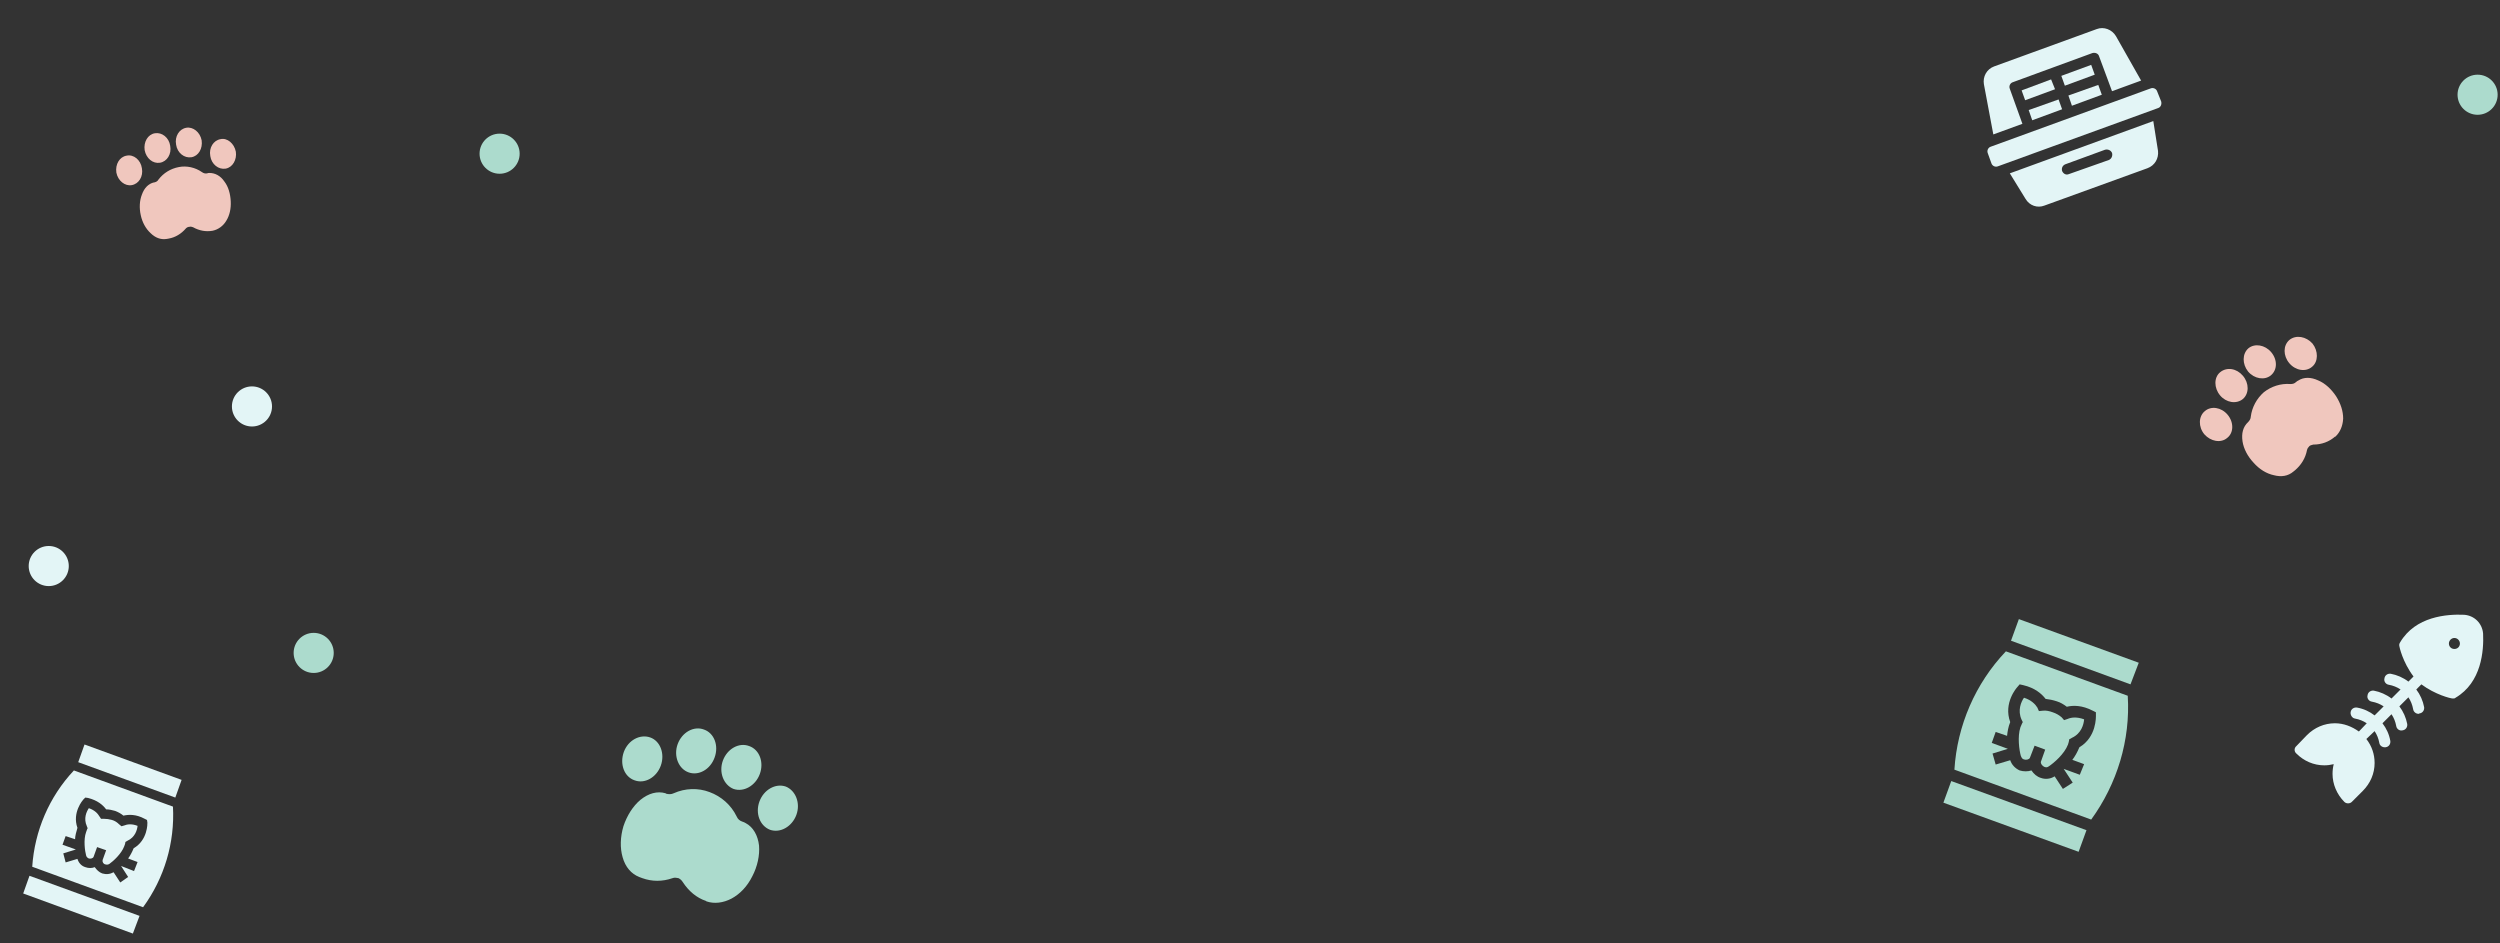 <svg xmlns="http://www.w3.org/2000/svg" width="636" height="240" viewBox="0 0 636 240" fill="none"><rect x="0" y="0" width="636" height="240" fill="#333333" stroke="none"/><style>.a{fill:#F0C7BE;}.b{fill:#ACDBCD;}.c{fill:#E3F5F6;}.d{fill:white;}</style><g clip-path="url(#clip0)"><path d="M584.7 96.8C584.5 96.9 584.3 97 584.1 97.2 583.7 97.6 583.2 97.7 582.7 97.7 580.2 97.5 577.8 98.3 575.9 99.8 574.1 101.4 572.9 103.6 572.6 106 572.6 106.5 572.3 107 571.9 107.4 571.9 107.4 571.9 107.4 571.9 107.4 570.6 108.6 570.2 110.3 570.5 112.3 570.8 114.2 571.8 116.1 573.3 117.7 574.8 119.4 576.6 120.5 578.5 120.9 580.4 121.4 582.1 121.1 583.4 120L583.4 120 583.9 119.6C585.4 118.3 586.5 116.6 586.9 114.5 587 114.1 587.2 113.8 587.5 113.5 587.7 113.3 588.1 113.2 588.5 113.1 590.6 113.1 592.5 112.4 594 111.1L594 111.1 594.1 111.1C595.3 110 596 108.4 596.1 106.5 596.1 104.6 595.5 102.7 594.3 100.8 593.1 99 591.5 97.5 589.8 96.8 587.9 95.9 586.1 95.9 584.7 96.8V96.8Z" class="a"/><path d="M570.6 101.5C572.2 100.1 572.2 97.5 570.6 95.6 569 93.7 566.5 93.3 564.8 94.7 563.2 96 563.2 98.7 564.8 100.6 566.3 102.4 568.9 102.9 570.6 101.5Z" class="a"/><path d="M577.7 95.5C579.4 94.1 579.4 91.5 577.8 89.6 576.2 87.7 573.6 87.3 572 88.6 570.4 90 570.4 92.6 571.9 94.5 573.5 96.4 576.1 96.8 577.7 95.5Z" class="a"/><path d="M566.6 111.4C568.3 110.1 568.3 107.4 566.7 105.5 565.1 103.6 562.5 103.2 560.9 104.6 559.3 105.9 559.2 108.6 560.8 110.5 562.4 112.3 565 112.8 566.6 111.4Z" class="a"/><path d="M582.4 86.5C580.8 87.9 580.8 90.5 582.4 92.4 584 94.3 586.6 94.7 588.2 93.3 589.8 92 589.8 89.3 588.3 87.4 586.7 85.6 584.1 85.1 582.4 86.5V86.5Z" class="a"/></g><g clip-path="url(#clip1)"><path d="M513.6 157.5L544.1 168.6 542 174.1 511.6 163 513.6 157.5Z" class="b"/><path d="M496.4 198.7L530.8 211.2 528.8 216.7 494.4 204.2 496.4 198.7Z" class="b"/><path d="M526 182.9L525.1 183.2 524.5 182.5C523.8 181.9 523.1 181.5 522.2 181.2 521.4 180.9 520.5 180.7 519.7 180.8L518.7 180.9 518.3 180C517.8 179.2 516.8 178.1 514.9 177.5 514.2 178.5 513.2 180.7 514.3 183.1L514.6 183.7C514.6 183.7 514.3 184.2 514 185 513.2 187.4 513.7 190.9 514.1 192.3 514.3 192.8 514.5 193.1 514.9 193.2L514.9 193.2C515.5 193.4 516.2 193.2 516.4 192.8L517.6 189.7 520.3 190.7 519.2 193.8C519.1 194.3 519.6 194.9 520.1 195.1L520.1 195.1C520.6 195.3 520.9 195.2 521.3 194.9 522.5 194.1 525.2 191.8 526.1 189.4 526.4 188.5 526.4 188.1 526.4 188.1L527.1 187.7C529.5 186.6 530.1 184.3 530.2 183 528.3 182.3 526.9 182.5 526 182.9V182.9Z" class="b"/><path d="M541.3 177L510.3 165.7C502.5 173.9 497.9 184.6 497.2 195.8L532 208.5C538.6 199.4 542 188.3 541.3 177ZM529.1 197.1L525 195.6C525 195.6 527.3 199.1 527.3 199.1L524.8 200.7 522.7 197.5C521.6 198.2 520.3 198.3 519.2 197.9 518.2 197.6 517.4 196.9 516.8 196 516.3 195.1 516.8 196 516.8 196 515.9 196.3 514.8 196.3 513.8 196 512.7 195.5 511.8 194.6 511.4 193.4L507.7 194.5 506.9 191.7C506.9 191.7 510.8 190.5 510.8 190.5L506.7 189 507.7 186.2 510.6 187.2C510.7 186.2 510.9 184.9 511.4 183.7 509.6 178.8 513.1 174.9 513.2 174.8L513.8 174.1 514.7 174.3C517.7 175 519.4 176.5 520.4 177.8 521.3 177.9 522.3 178.1 523.2 178.4 524.2 178.7 525 179.2 525.8 179.8 527.4 179.4 529.7 179.4 532.4 180.8L533.2 181.2 533.2 182C533.2 182.3 533.4 187.5 529 190.1 528.5 191.3 527.9 192.4 527.2 193.3L530.2 194.4 529.1 197.1 529.1 197.1Z" class="b"/></g><g clip-path="url(#clip2)"><path d="M544.7 20.5L538.3 9.2C537.3 7.5 535.2 6.7 533.4 7.4L507.3 16.9C505.4 17.6 504.4 19.5 504.7 21.4L507.1 34.2 514.5 31.5 511.3 22.6C511 21.9 511.4 21.1 512.1 20.9L532.3 13.5C533 13.3 533.8 13.6 534 14.3L537.3 23.2 544.7 20.5Z" class="c"/><path d="M526.2 24.3L533.8 21.6 534.7 24.1 527.1 26.9 526.2 24.3Z" class="c"/><path d="M524.4 19.3L532 16.5 532.9 19 525.3 21.8 524.4 19.3Z" class="c"/><path d="M516.1 28L523.7 25.3 524.6 27.8 517 30.6 516.1 28Z" class="c"/><path d="M514.3 23L521.8 20.2 522.8 22.7 515.2 25.5 514.3 23Z" class="c"/><path d="M547.1 22.5L506.5 37.3C505.8 37.5 505.4 38.3 505.7 39L506.6 41.5C506.8 42.2 507.6 42.6 508.3 42.3L549 27.5C549.7 27.3 550 26.5 549.8 25.8L548.8 23.3C548.6 22.6 547.8 22.2 547.1 22.5Z" class="c"/><path d="M549 38.4L547.8 30.8 511.3 44.1 515.3 50.6C516.3 52.3 518.3 53 520.1 52.3L546.3 42.8C548.2 42.1 549.2 40.3 549 38.4V38.4ZM536.5 40.7L526.3 44.3C525.6 44.6 524.9 44.2 524.6 43.5 524.4 42.8 524.7 42.1 525.4 41.8L535.5 38.1C536.2 37.9 537 38.2 537.3 38.9 537.5 39.6 537.2 40.4 536.5 40.7Z" class="c"/></g><g clip-path="url(#clip3)"><path d="M631.7 161.2C631.5 158.6 629.5 156.6 626.9 156.4 622.5 156.2 614.5 156.8 610.6 163.4 610.4 163.7 610.3 164 610.4 164.4 610.4 164.5 611.2 168.4 614 172.1L612.7 173.4C611.4 172.4 609.8 171.7 608.2 171.4 607.4 171.3 606.7 171.8 606.6 172.6 606.4 173.4 607 174.1 607.7 174.2 608.8 174.4 609.8 174.8 610.7 175.4L608.4 177.7C607.1 176.7 605.5 176 603.9 175.7 603.1 175.6 602.4 176.1 602.3 176.9 602.1 177.7 602.7 178.4 603.4 178.5 604.5 178.7 605.5 179.1 606.4 179.7L604.1 182C602.8 181 601.3 180.3 599.6 180 598.8 179.9 598.1 180.4 598 181.2 597.9 181.9 598.4 182.7 599.1 182.8 600.2 183 601.2 183.4 602.1 184L600.1 186.1C598.3 184.8 596.2 184 594 184 591.3 184 588.8 185.1 586.9 187L584.2 189.8C583.6 190.3 583.6 191.2 584.2 191.7 586.1 193.6 588.6 194.7 591.3 194.7 592.1 194.7 592.9 194.6 593.7 194.4 593.5 195.2 593.4 196 593.4 196.9 593.4 199.5 594.5 202.1 596.4 204 596.9 204.5 597.8 204.5 598.3 204L601.1 201.2C603 199.3 604.1 196.8 604.1 194.1 604.1 191.9 603.4 189.8 602 188L604.1 186C604.7 186.9 605.1 187.9 605.3 189 605.4 189.7 606.1 190.2 606.9 190.1 607.7 190 608.2 189.3 608.1 188.5 607.8 186.8 607.1 185.3 606.1 184L608.4 181.7C609 182.6 609.4 183.6 609.6 184.7 609.7 185.4 610.4 186 611.2 185.8 612 185.7 612.5 185 612.4 184.2 612.1 182.6 611.4 181 610.4 179.7L612.7 177.4C613.3 178.3 613.7 179.3 613.9 180.4 614 181.1 614.6 181.6 615.3 181.6 615.3 181.6 615.4 181.6 615.5 181.5 616.3 181.4 616.8 180.7 616.7 179.9 616.4 178.3 615.7 176.7 614.7 175.4L616 174.1C619.5 176.7 623.4 177.7 624 177.7 624.3 177.7 624.5 177.7 624.7 177.5 631.3 173.6 631.9 165.6 631.7 161.2V161.2ZM624.4 165.1C623.6 165.1 623 164.5 623 163.7 623 163 623.6 162.3 624.4 162.3 625.2 162.3 625.8 163 625.8 163.7 625.8 164.5 625.2 165.1 624.4 165.1Z" class="c"/></g><g clip-path="url(#clip4)"><path d="M53.3 44C53.1 44 52.9 44 52.7 44.1 52.3 44.2 51.8 44.1 51.4 43.8 49.7 42.6 47.5 42.1 45.5 42.5 43.4 42.9 41.6 44 40.3 45.7 40.1 46.1 39.7 46.3 39.3 46.4 39.2 46.4 39.2 46.4 39.2 46.4 37.8 46.7 36.7 47.8 36.1 49.5 35.5 51 35.4 52.9 35.8 54.7 36.2 56.6 37.1 58.2 38.3 59.3 39.5 60.5 40.9 61 42.3 60.8L42.3 60.8 42.9 60.7C44.6 60.4 46.1 59.5 47.3 58.1 47.5 57.9 47.8 57.7 48.2 57.7 48.5 57.6 48.8 57.7 49.1 57.8 50.7 58.7 52.4 59 54.1 58.7L54.1 58.7 54.1 58.7C55.5 58.4 56.8 57.5 57.6 56.1 58.4 54.8 58.8 53.1 58.7 51.2 58.6 49.3 58.1 47.5 57.1 46.2 56.1 44.7 54.7 44 53.3 44V44Z" class="a"/><path d="M40.7 41.4C42.5 41.1 43.7 39.2 43.3 37.1 43 35 41.2 33.6 39.4 33.9 37.6 34.2 36.5 36.1 36.8 38.2 37.2 40.3 38.9 41.7 40.7 41.4Z" class="a"/><path d="M48.7 40C50.5 39.7 51.6 37.8 51.3 35.7 50.9 33.6 49.1 32.2 47.4 32.5 45.6 32.8 44.4 34.7 44.8 36.8 45.1 38.9 46.9 40.3 48.7 40Z" class="a"/><path d="M33.5 47.1C35.3 46.8 36.5 44.9 36.1 42.8 35.8 40.7 34 39.2 32.2 39.6 30.4 39.9 29.3 41.8 29.6 43.9 30 46 31.8 47.4 33.5 47.1Z" class="a"/><path d="M56.1 35.4C54.3 35.7 53.1 37.6 53.5 39.7 53.8 41.8 55.6 43.2 57.4 42.9 59.2 42.6 60.3 40.6 60 38.6 59.6 36.5 57.8 35 56.1 35.4V35.4Z" class="a"/></g><g clip-path="url(#clip5)"><path d="M21.5 189.4L46.2 198.4 44.6 202.9 19.9 193.9 21.5 189.4Z" class="c"/><path d="M7.5 222.8L35.5 233 33.8 237.5 5.9 227.3 7.5 222.8Z" class="c"/><path d="M31.6 210L30.9 210.2 30.3 209.7C29.8 209.2 29.2 208.8 28.5 208.6 27.8 208.4 27.1 208.3 26.4 208.3L25.7 208.3 25.3 207.7C24.9 207 24.1 206.1 22.6 205.6 22 206.5 21.2 208.2 22.1 210.2L22.3 210.7C22.3 210.7 22.1 211 21.9 211.7 21.2 213.6 21.6 216.5 21.9 217.6 22 218 22.2 218.2 22.6 218.4L22.6 218.4C23 218.5 23.6 218.4 23.8 218L24.7 215.5 27 216.3 26.1 218.8C26 219.3 26.3 219.8 26.8 219.9L26.8 219.9C27.2 220 27.4 220 27.8 219.8 28.8 219.1 30.9 217.2 31.6 215.3 31.9 214.6 31.9 214.2 31.9 214.2L32.4 213.9C34.4 213 34.9 211.1 35 210.1 33.5 209.5 32.3 209.7 31.6 210V210Z" class="c"/><path d="M44 205.2L18.8 196C12.5 202.7 8.8 211.4 8.2 220.5L36.4 230.8C41.8 223.4 44.5 214.4 44 205.2ZM34.1 221.6L30.8 220.3C30.8 220.3 32.6 223.1 32.6 223.1L30.6 224.5 28.9 221.9C28 222.4 27 222.5 26 222.2 25.2 221.9 24.6 221.3 24.1 220.6 23.7 219.9 24.1 220.6 24.1 220.6 23.4 220.9 22.5 220.9 21.7 220.6 20.7 220.3 20 219.5 19.7 218.5L16.7 219.4 16.1 217.1C16.1 217.1 19.3 216.1 19.3 216.1L15.9 214.9 16.7 212.7 19.1 213.5C19.1 212.7 19.4 211.6 19.7 210.6 18.3 206.7 21.1 203.5 21.2 203.4L21.7 202.9 22.4 203C24.8 203.6 26.2 204.8 27 205.9 27.8 205.9 28.6 206.1 29.3 206.3 30.1 206.6 30.8 207 31.4 207.5 32.7 207.2 34.6 207.1 36.8 208.3L37.4 208.6 37.5 209.3C37.5 209.5 37.6 213.7 34 215.8 33.6 216.8 33.1 217.7 32.6 218.4L35 219.3 34.1 221.6 34.1 221.6Z" class="c"/></g><circle cx="64.1" cy="103.4" r="5.1" class="c"/><circle cx="12.4" cy="144" r="5.1" class="c"/><circle cx="127.1" cy="39.1" r="5.1" class="b"/><circle cx="79.8" cy="166.1" r="5.1" class="b"/><circle cx="630.3" cy="24.1" r="5.1" class="b"/><g clip-path="url(#clip6)"><path d="M189.7 209.4C189.5 209.3 189.2 209.1 188.8 209 188.2 208.8 187.7 208.4 187.4 207.7 186 204.8 183.5 202.6 180.5 201.5 177.6 200.4 174.3 200.5 171.4 201.8 170.8 202.1 170.1 202.1 169.4 201.9 169.4 201.9 169.4 201.8 169.3 201.8 167.2 201.2 165 201.8 162.9 203.5 161 205.1 159.5 207.5 158.6 210.2 157.8 212.9 157.7 215.7 158.4 218.1 159.1 220.6 160.6 222.3 162.6 223.1L162.6 223.1 163.4 223.4C165.9 224.3 168.5 224.3 171.1 223.4 171.6 223.2 172.1 223.3 172.6 223.4 173 223.6 173.4 223.9 173.7 224.4 175.2 226.7 177.2 228.4 179.6 229.2L179.6 229.2 179.7 229.3C181.7 230 184 229.7 186.1 228.6 188.3 227.4 190.1 225.5 191.4 222.9 192.7 220.4 193.3 217.6 193.1 215.1 192.8 212.5 191.6 210.4 189.7 209.4Z" class="b"/><path d="M175.2 196.5C177.7 197.4 180.7 195.8 181.8 192.7 182.9 189.7 181.7 186.5 179.1 185.6 176.5 184.6 173.5 186.3 172.4 189.3 171.3 192.3 172.6 195.6 175.2 196.5Z" class="b"/><path d="M186.6 200.7C189.2 201.6 192.2 199.9 193.3 196.9 194.4 193.9 193.2 190.7 190.6 189.8 188 188.8 185 190.5 183.9 193.5 182.8 196.5 184.1 199.7 186.6 200.7Z" class="b"/><path d="M161.4 198.5C164 199.5 167 197.8 168.1 194.8 169.2 191.8 168 188.5 165.4 187.6 162.8 186.7 159.8 188.3 158.7 191.3 157.6 194.4 158.8 197.6 161.4 198.5Z" class="b"/><path d="M199.9 200.1C197.3 199.2 194.3 200.9 193.2 203.9 192.1 206.9 193.3 210.1 195.9 211.1 198.5 212 201.5 210.3 202.6 207.3 203.7 204.3 202.4 201.1 199.9 200.1Z" class="b"/></g><defs><clipPath><rect width="35.8" height="35.8" transform="translate(553.282 101.469)rotate(-40)" class="d"/></clipPath><clipPath><rect width="50.5" height="50.5" transform="translate(505.105 154.403)rotate(20)" class="d"/></clipPath><clipPath><rect width="45.9" height="45.9" transform="translate(497.343 16.126)rotate(-20)" class="d"/></clipPath><clipPath><rect width="48" height="48" class="d"/></clipPath><clipPath><rect width="30.8" height="30.8" transform="translate(27.883 33.97)rotate(-10)" class="d"/></clipPath><clipPath><rect width="41" height="41" transform="translate(14.62 186.873)rotate(20)" class="d"/></clipPath><clipPath><rect width="46.7" height="46.7" transform="translate(163.931 176.967)rotate(20)" class="d"/></clipPath></defs></svg>